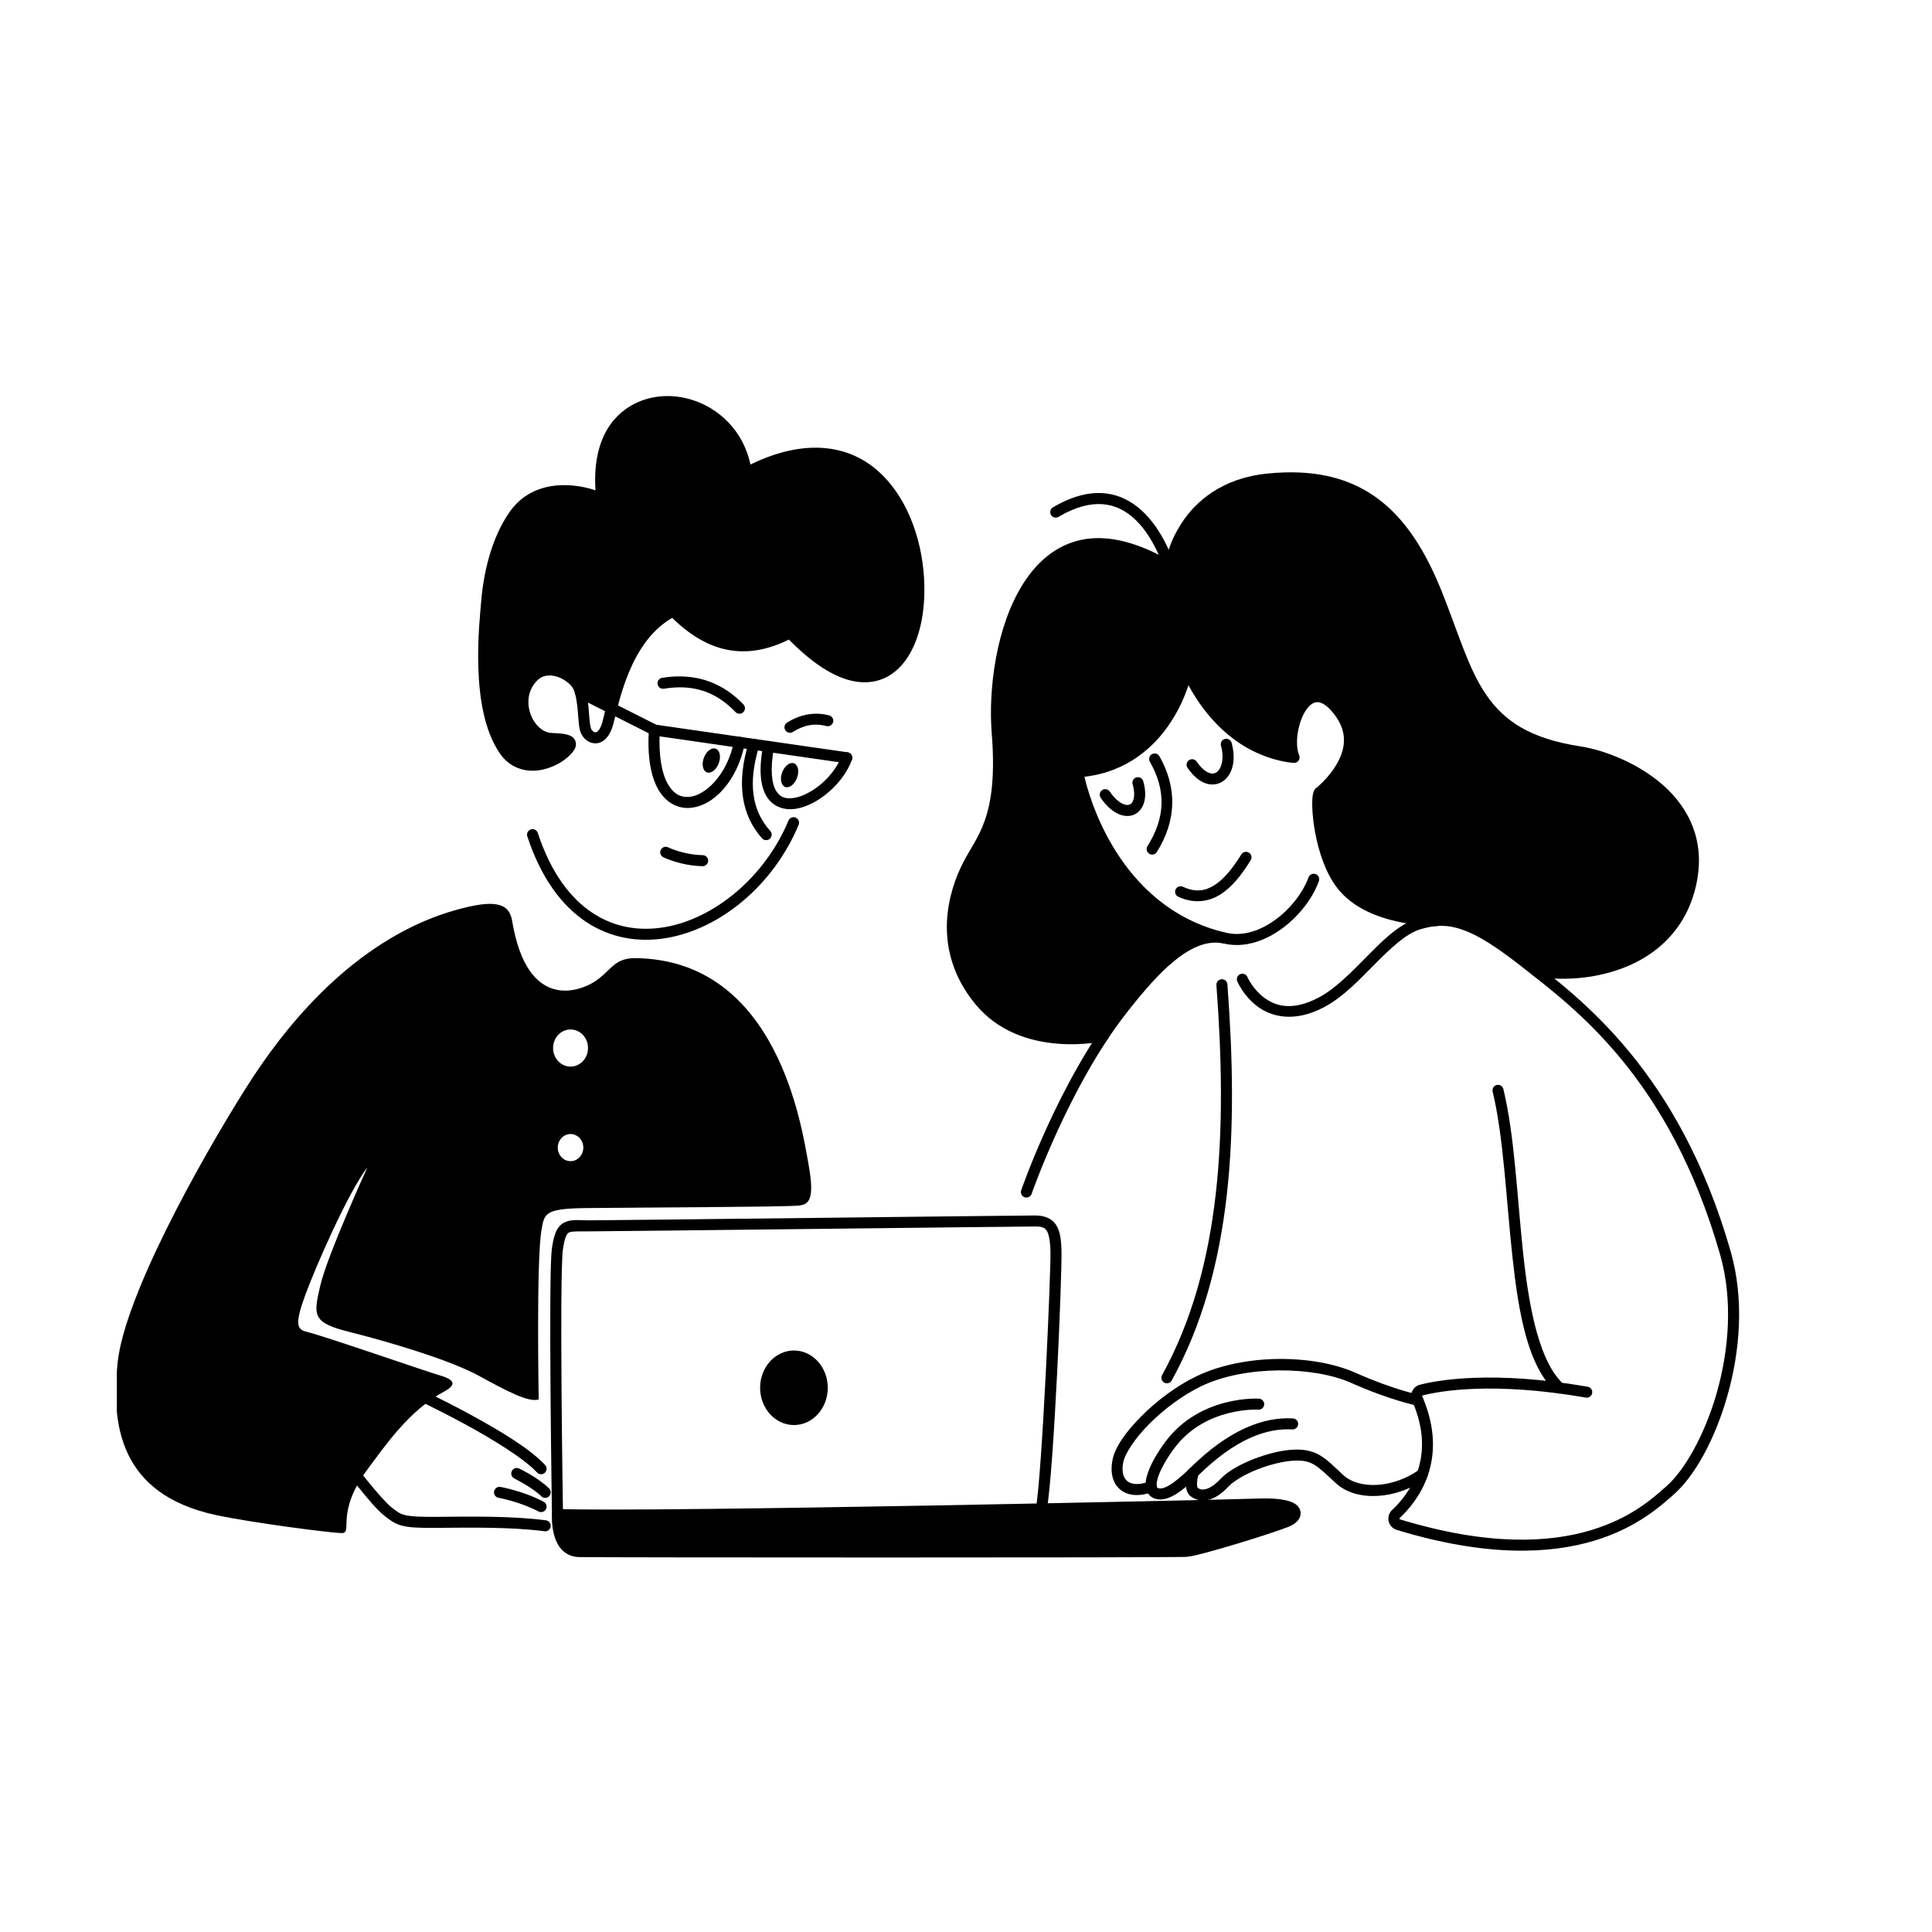 <svg width="200" height="200" viewBox="0 0 200 200" fill="none" xmlns="http://www.w3.org/2000/svg">
<rect x="0" y="0" width="200" height="200" fill="#808080" stroke="none"/>
<g clip-path="url(#clip0_255_2)">
<rect width="200" height="200" fill="white"/>
<g clip-path="url(#clip1_255_2)">
<path fill-rule="evenodd" clip-rule="evenodd" d="M85.691 143.662C85.691 144.685 85.322 145.667 84.665 146.391C84.008 147.115 83.117 147.521 82.188 147.521C81.26 147.521 80.369 147.115 79.712 146.391C79.055 145.667 78.686 144.685 78.686 143.662C78.686 143.155 78.777 142.653 78.953 142.185C79.129 141.717 79.387 141.291 79.712 140.933C80.037 140.574 80.423 140.29 80.848 140.096C81.273 139.902 81.728 139.802 82.188 139.802C82.648 139.802 83.104 139.902 83.529 140.096C83.954 140.29 84.34 140.574 84.665 140.933C84.99 141.291 85.248 141.717 85.424 142.185C85.6 142.653 85.691 143.155 85.691 143.662Z" fill="black"/>
<path d="M130.306 155.127C125.87 155.276 68.23 156.552 57.729 156.212C57.581 156.207 57.437 156.26 57.328 156.359C57.218 156.458 57.151 156.596 57.141 156.744C57.141 156.744 57.066 157.759 57.341 158.823C57.478 159.355 57.703 159.917 58.116 160.378C58.528 160.838 59.155 161.172 59.919 161.188C60.582 161.202 64.704 161.212 70.613 161.22C76.521 161.228 84.18 161.232 91.803 161.232C99.426 161.232 107.013 161.228 112.777 161.217C115.658 161.211 118.084 161.204 119.832 161.195C120.705 161.191 121.409 161.186 121.917 161.18C122.424 161.175 122.685 161.174 122.849 161.161C123.303 161.126 123.984 160.957 124.905 160.712C125.826 160.467 126.939 160.145 128.061 159.806C130.305 159.128 132.549 158.396 133.417 158.042C133.83 157.874 134.185 157.647 134.427 157.301C134.547 157.127 134.64 156.912 134.645 156.668C134.65 156.424 134.555 156.17 134.401 155.981C134.093 155.602 133.628 155.414 132.975 155.28C132.322 155.147 131.459 155.088 130.306 155.127ZM130.344 156.267C131.437 156.23 132.227 156.291 132.747 156.398C133.223 156.495 133.4 156.631 133.451 156.675C133.387 156.751 133.234 156.885 132.987 156.985C132.256 157.283 129.958 158.04 127.731 158.713C126.618 159.05 125.514 159.369 124.612 159.609C123.711 159.849 122.965 160.008 122.762 160.024C122.762 160.024 122.408 160.034 121.905 160.039C121.401 160.045 120.698 160.05 119.826 160.054C118.081 160.063 115.656 160.07 112.775 160.076C107.012 160.087 99.426 160.091 91.803 160.091C84.181 160.091 76.522 160.087 70.614 160.079C64.707 160.071 60.515 160.059 59.942 160.047C59.47 160.037 59.201 159.88 58.965 159.617C58.73 159.354 58.554 158.959 58.445 158.538C58.334 158.109 58.295 157.679 58.281 157.352C69.786 157.665 125.841 156.419 130.344 156.267Z" fill="black"/>
<path fill-rule="evenodd" clip-rule="evenodd" d="M57.71 156.782C57.71 156.782 57.458 160.567 59.931 160.618C62.404 160.668 121.494 160.693 122.806 160.592C124.118 160.491 131.603 158.165 133.202 157.514C134.564 156.959 134.817 155.546 130.325 155.697C125.834 155.849 68.323 157.126 57.71 156.782Z" fill="black"/>
<path d="M107.168 125.825C106.29 125.825 95.365 125.95 84.31 126.077C73.254 126.203 62.085 126.329 60.992 126.329C59.882 126.329 59.111 126.185 58.373 126.577C58.004 126.773 57.718 127.124 57.535 127.556C57.352 127.988 57.238 128.515 57.138 129.216C57.023 130.028 56.988 132.024 56.97 134.732C56.953 137.441 56.966 140.793 56.991 144.061C57.041 150.596 57.14 156.791 57.14 156.791C57.142 156.866 57.157 156.94 57.187 157.009C57.217 157.078 57.26 157.14 57.314 157.192C57.367 157.244 57.431 157.285 57.501 157.313C57.57 157.34 57.645 157.354 57.72 157.353C57.871 157.35 58.015 157.288 58.12 157.179C58.225 157.07 58.283 156.925 58.281 156.773C58.281 156.773 58.182 150.582 58.132 144.053C58.107 140.788 58.094 137.438 58.111 134.739C58.129 132.04 58.19 129.922 58.268 129.377C58.361 128.722 58.471 128.272 58.586 128C58.701 127.729 58.788 127.649 58.908 127.585C59.15 127.457 59.83 127.47 60.992 127.47C62.169 127.47 73.268 127.344 84.323 127.218C95.378 127.091 106.407 126.966 107.168 126.966C107.893 126.966 108.148 127.088 108.356 127.404C108.565 127.719 108.713 128.402 108.743 129.502C108.8 131.53 107.886 152.49 107.238 156.104C107.225 156.178 107.227 156.254 107.243 156.327C107.259 156.4 107.289 156.469 107.332 156.531C107.374 156.592 107.429 156.645 107.492 156.685C107.555 156.726 107.625 156.753 107.699 156.766C107.848 156.793 108.001 156.76 108.126 156.673C108.25 156.587 108.335 156.455 108.361 156.306C109.103 152.167 109.953 131.984 109.884 129.47C109.851 128.3 109.746 127.437 109.308 126.774C108.87 126.111 108.083 125.825 107.168 125.825Z" fill="black"/>
<path d="M70.938 70.039C70.168 69.99 69.368 70.033 68.541 70.17C68.391 70.194 68.258 70.277 68.17 70.4C68.082 70.523 68.046 70.676 68.071 70.826C68.095 70.975 68.178 71.108 68.301 71.196C68.424 71.284 68.577 71.32 68.727 71.295C71.732 70.799 74.121 71.593 76.133 73.71C76.185 73.764 76.246 73.808 76.315 73.838C76.383 73.868 76.457 73.885 76.532 73.887C76.607 73.889 76.681 73.876 76.751 73.849C76.821 73.822 76.885 73.782 76.94 73.73C77.049 73.626 77.113 73.482 77.117 73.331C77.12 73.18 77.064 73.034 76.96 72.924C75.284 71.161 73.247 70.185 70.938 70.039Z" fill="black"/>
<path d="M84.66 73.885C83.511 73.848 82.436 74.197 81.475 74.805C81.347 74.885 81.256 75.014 81.223 75.161C81.189 75.309 81.216 75.464 81.297 75.592C81.378 75.719 81.506 75.81 81.654 75.843C81.801 75.877 81.956 75.85 82.084 75.769C83.168 75.084 84.258 74.828 85.549 75.161C85.621 75.179 85.697 75.184 85.771 75.173C85.845 75.163 85.916 75.138 85.981 75.1C86.046 75.062 86.102 75.011 86.147 74.952C86.192 74.892 86.225 74.824 86.244 74.751C86.263 74.679 86.267 74.603 86.256 74.529C86.246 74.455 86.221 74.383 86.183 74.319C86.145 74.254 86.094 74.198 86.034 74.153C85.975 74.108 85.906 74.075 85.834 74.056C85.435 73.953 85.044 73.898 84.66 73.885Z" fill="black"/>
<path d="M68.66 41.012C66.616 41.124 64.632 42.027 63.292 43.802C62.073 45.416 61.447 47.757 61.645 50.755C61 50.544 60.104 50.305 58.918 50.237C56.928 50.122 54.415 50.623 52.754 52.997C50.848 55.718 50.04 59.385 49.809 62.29C49.809 62.29 49.809 62.29 49.809 62.29C49.732 63.273 49.419 66.035 49.517 69.105C49.615 72.174 50.098 75.587 51.749 77.999C52.784 79.511 54.369 79.933 55.754 79.743C57.14 79.552 58.372 78.848 59.098 78.064C59.456 77.678 59.715 77.288 59.593 76.801C59.531 76.557 59.362 76.369 59.2 76.259C59.039 76.149 58.877 76.092 58.715 76.049C58.066 75.876 57.287 75.908 56.94 75.861C56.131 75.752 55.352 75.028 54.961 74.037C54.57 73.045 54.583 71.86 55.228 70.906C55.876 69.948 56.64 69.814 57.444 69.988C58.248 70.162 59.033 70.771 59.307 71.237C59.586 71.712 59.733 72.668 59.81 73.597C59.848 74.061 59.876 74.519 59.925 74.931C59.974 75.342 60.02 75.698 60.21 76.04C60.519 76.601 61.135 77.05 61.861 76.931C62.586 76.813 63.161 76.14 63.471 75.021C64.054 72.911 65.135 66.525 69.587 63.96C71.38 65.726 73.289 66.874 75.319 67.27C77.36 67.667 79.493 67.29 81.662 66.208C83.873 68.443 85.853 69.773 87.626 70.328C89.48 70.908 91.135 70.623 92.396 69.713C94.919 67.893 95.92 63.895 95.652 59.742C95.384 55.59 93.803 51.207 90.697 48.588C87.709 46.07 83.285 45.361 77.686 48.086C76.692 43.425 72.543 40.799 68.66 41.012ZM68.723 42.152C72.233 41.959 76.124 44.415 76.726 48.97C76.738 49.061 76.772 49.148 76.825 49.223C76.878 49.298 76.948 49.359 77.03 49.402C77.112 49.444 77.202 49.466 77.294 49.465C77.386 49.465 77.476 49.442 77.558 49.4C83.205 46.42 87.195 47.128 89.961 49.461C92.728 51.793 94.26 55.904 94.513 59.816C94.766 63.729 93.697 67.368 91.729 68.788C90.745 69.498 89.549 69.734 87.967 69.24C86.386 68.745 84.439 67.472 82.19 65.135C82.104 65.045 81.99 64.986 81.868 64.967C81.745 64.948 81.619 64.969 81.509 65.028C79.383 66.171 77.417 66.516 75.537 66.15C73.657 65.784 71.834 64.692 70.056 62.842C69.972 62.754 69.861 62.696 69.74 62.675C69.619 62.655 69.495 62.674 69.386 62.73C63.961 65.503 62.889 72.843 62.371 74.716C62.123 75.615 61.809 75.783 61.676 75.805C61.544 75.827 61.333 75.714 61.209 75.489C61.181 75.438 61.101 75.158 61.058 74.796C61.015 74.434 60.986 73.982 60.947 73.503C60.868 72.546 60.778 71.488 60.292 70.659C59.801 69.824 58.829 69.12 57.685 68.873C56.541 68.625 55.165 68.961 54.283 70.266H54.283C53.399 71.575 53.391 73.165 53.9 74.455C54.408 75.746 55.447 76.811 56.788 76.992C57.317 77.063 58.011 77.064 58.367 77.146C58.336 77.192 58.33 77.215 58.261 77.289C57.76 77.83 56.678 78.464 55.599 78.613C54.52 78.761 53.489 78.521 52.691 77.355C51.271 75.281 50.752 72.039 50.657 69.068C50.562 66.098 50.864 63.432 50.947 62.38C51.167 59.614 51.976 56.097 53.688 53.651C55.088 51.651 57.092 51.274 58.852 51.376C60.613 51.477 62.023 52.092 62.023 52.092C62.116 52.132 62.217 52.148 62.317 52.136C62.416 52.125 62.511 52.087 62.592 52.028C62.673 51.968 62.736 51.887 62.776 51.795C62.816 51.703 62.831 51.602 62.819 51.502C62.431 48.264 63.073 45.984 64.202 44.489C65.331 42.995 66.967 42.248 68.723 42.152Z" fill="black"/>
<path fill-rule="evenodd" clip-rule="evenodd" d="M63.3 73.322L60.103 71.705C60.026 71.424 59.927 71.166 59.8 70.948C59.035 69.646 56.286 68.323 54.756 70.586C53.226 72.849 54.714 76.137 56.864 76.426C57.759 76.547 59.907 76.353 58.679 77.677C57.452 79.001 54.053 80.356 52.22 77.677C49.149 73.191 50.217 64.37 50.379 62.335C50.604 59.5 51.412 55.907 53.221 53.324C56.283 48.95 62.253 51.569 62.253 51.569C60.653 38.193 76.01 39.203 77.291 48.895C100.425 36.692 100.105 84.578 81.779 65.531C77.35 67.913 73.317 67.057 69.645 63.237C65.489 65.362 64.007 70.438 63.3 73.322Z" fill="black"/>
<path d="M59.925 71.164C59.781 71.211 59.662 71.313 59.594 71.448C59.56 71.515 59.54 71.588 59.534 71.663C59.528 71.737 59.538 71.812 59.561 71.884C59.584 71.955 59.621 72.021 59.67 72.078C59.719 72.134 59.779 72.181 59.845 72.215L67.503 76.086C67.558 76.114 67.617 76.132 67.678 76.141L87.575 79.009C87.649 79.02 87.724 79.016 87.797 78.998C87.869 78.979 87.938 78.947 87.998 78.902C88.058 78.857 88.108 78.8 88.147 78.736C88.185 78.672 88.21 78.6 88.221 78.526C88.231 78.452 88.227 78.376 88.209 78.304C88.19 78.231 88.158 78.163 88.113 78.103C88.068 78.043 88.012 77.992 87.947 77.954C87.883 77.916 87.812 77.891 87.737 77.88L67.934 75.026L60.361 71.196C60.294 71.162 60.221 71.142 60.146 71.136C60.071 71.131 59.996 71.14 59.925 71.164Z" fill="black"/>
<path d="M67.773 74.993C67.698 74.989 67.624 74.999 67.553 75.023C67.482 75.048 67.417 75.086 67.361 75.135C67.304 75.185 67.259 75.245 67.226 75.313C67.193 75.38 67.174 75.453 67.169 75.528C66.999 78.34 67.37 80.351 68.132 81.704C68.895 83.057 70.127 83.717 71.382 83.636C73.892 83.474 76.338 80.803 77.106 76.955C77.121 76.882 77.121 76.806 77.107 76.733C77.092 76.659 77.063 76.589 77.022 76.527C76.98 76.464 76.926 76.411 76.864 76.369C76.802 76.327 76.732 76.298 76.658 76.284C76.585 76.269 76.509 76.269 76.436 76.284C76.362 76.298 76.292 76.327 76.23 76.369C76.167 76.41 76.114 76.464 76.072 76.526C76.031 76.588 76.002 76.658 75.987 76.732C75.292 80.211 73.002 82.388 71.308 82.498C70.461 82.552 69.724 82.205 69.126 81.144C68.528 80.082 68.146 78.273 68.308 75.597C68.317 75.446 68.266 75.297 68.166 75.184C68.065 75.071 67.924 75.002 67.773 74.993Z" fill="black"/>
<path d="M79.665 76.717C79.516 76.69 79.363 76.722 79.238 76.808C79.114 76.894 79.028 77.025 79.001 77.174C78.54 79.656 78.691 81.343 79.363 82.453C80.036 83.561 81.271 83.919 82.446 83.715C83.621 83.511 84.819 82.84 85.853 81.932C86.887 81.024 87.758 79.874 88.194 78.634C88.244 78.491 88.236 78.334 88.17 78.198C88.105 78.062 87.988 77.957 87.845 77.907C87.702 77.856 87.546 77.865 87.409 77.93C87.273 77.996 87.168 78.113 87.118 78.255C86.769 79.249 86.011 80.276 85.1 81.075C84.19 81.874 83.127 82.439 82.252 82.591C81.377 82.742 80.771 82.573 80.339 81.861C79.907 81.149 79.689 79.722 80.122 77.382C80.15 77.233 80.117 77.08 80.031 76.955C79.946 76.83 79.814 76.745 79.665 76.717Z" fill="black"/>
<path d="M78.21 76.514C78.139 76.492 78.064 76.484 77.989 76.491C77.914 76.498 77.842 76.52 77.776 76.555C77.709 76.59 77.651 76.637 77.603 76.695C77.555 76.753 77.519 76.82 77.497 76.891C76.227 81.023 76.725 84.376 78.886 86.784C78.987 86.896 79.129 86.964 79.28 86.972C79.431 86.981 79.579 86.929 79.692 86.828C79.748 86.778 79.793 86.717 79.826 86.65C79.858 86.582 79.877 86.508 79.881 86.434C79.885 86.359 79.874 86.284 79.849 86.213C79.824 86.142 79.785 86.077 79.735 86.022C77.859 83.932 77.391 81.121 78.588 77.227C78.61 77.155 78.618 77.08 78.611 77.005C78.604 76.931 78.582 76.858 78.547 76.792C78.512 76.726 78.464 76.667 78.406 76.619C78.349 76.572 78.282 76.536 78.21 76.514Z" fill="black"/>
<path fill-rule="evenodd" clip-rule="evenodd" d="M74.403 79.018C74.343 79.179 74.263 79.33 74.168 79.464C74.074 79.598 73.967 79.711 73.853 79.798C73.738 79.885 73.62 79.943 73.504 79.969C73.387 79.996 73.275 79.99 73.174 79.952C73.074 79.914 72.986 79.845 72.915 79.748C72.846 79.652 72.795 79.53 72.766 79.389C72.737 79.249 72.732 79.093 72.749 78.93C72.766 78.767 72.806 78.6 72.867 78.44C72.989 78.115 73.187 77.835 73.417 77.66C73.647 77.485 73.891 77.429 74.095 77.506C74.299 77.583 74.446 77.785 74.503 78.069C74.561 78.352 74.525 78.694 74.403 79.018Z" fill="black"/>
<path fill-rule="evenodd" clip-rule="evenodd" d="M82.506 80.531C82.446 80.692 82.366 80.843 82.272 80.977C82.177 81.111 82.07 81.225 81.956 81.311C81.842 81.398 81.723 81.456 81.607 81.483C81.49 81.509 81.379 81.503 81.278 81.465C81.177 81.427 81.089 81.358 81.019 81.261C80.949 81.165 80.898 81.043 80.869 80.902C80.841 80.762 80.835 80.606 80.852 80.443C80.869 80.28 80.909 80.114 80.97 79.953C81.092 79.629 81.29 79.348 81.52 79.173C81.751 78.998 81.994 78.942 82.198 79.019C82.402 79.096 82.549 79.298 82.606 79.582C82.664 79.865 82.628 80.207 82.506 80.531Z" fill="black"/>
<path d="M82.368 84.639C82.228 84.581 82.071 84.581 81.931 84.638C81.792 84.696 81.68 84.807 81.622 84.946C79.195 90.785 73.934 95.139 68.733 95.991C66.132 96.418 63.559 95.99 61.284 94.468C59.009 92.946 57.015 90.307 55.67 86.225C55.647 86.153 55.609 86.088 55.561 86.031C55.512 85.974 55.452 85.927 55.385 85.894C55.318 85.86 55.245 85.84 55.171 85.834C55.096 85.828 55.021 85.838 54.95 85.861C54.806 85.909 54.687 86.011 54.619 86.146C54.55 86.281 54.539 86.438 54.586 86.581C55.99 90.844 58.123 93.727 60.649 95.417C63.175 97.107 66.075 97.583 68.918 97.117C74.602 96.185 80.103 91.573 82.676 85.384C82.734 85.245 82.734 85.088 82.676 84.948C82.618 84.808 82.508 84.697 82.368 84.639Z" fill="black"/>
<path d="M69.169 87.717C69.034 87.65 68.877 87.638 68.733 87.686C68.59 87.734 68.471 87.837 68.404 87.972C68.37 88.04 68.35 88.112 68.345 88.187C68.34 88.262 68.349 88.337 68.373 88.408C68.397 88.479 68.434 88.545 68.484 88.601C68.533 88.658 68.593 88.704 68.66 88.738C68.66 88.738 70.419 89.622 72.729 89.666C72.88 89.669 73.026 89.612 73.135 89.507C73.244 89.402 73.307 89.258 73.31 89.107C73.311 89.032 73.298 88.958 73.271 88.888C73.243 88.818 73.202 88.754 73.15 88.7C73.099 88.646 73.036 88.603 72.968 88.573C72.899 88.543 72.825 88.527 72.75 88.526C70.72 88.487 69.169 87.717 69.169 87.717Z" fill="black"/>
<path fill-rule="evenodd" clip-rule="evenodd" d="M38.033 120.841C36.027 123.459 32.702 131.065 31.591 134.089C30.48 137.112 30.764 137.629 31.72 137.861C33.68 138.338 43.864 141.892 45.544 142.383C47.223 142.874 47.175 143.405 45.957 144.062C42.33 146.02 39.826 149.721 38.053 152.094C34.621 156.687 36.64 158.756 35.328 158.705C34.016 158.655 26.155 157.652 22.358 156.838C12.268 154.674 11.52 147.335 12.173 141.08C12.888 134.235 20.584 120.377 25.411 112.705C34.748 97.868 44.488 94.879 47.946 94.002C51.511 93.098 52.736 93.638 53.017 95.327C54.592 104.82 60.09 102.561 61.543 101.625C63.268 100.513 63.523 99.151 65.831 99.186C80.533 99.409 83.011 116.764 83.689 120.478C84.368 124.193 83.754 124.709 82.633 124.806C80.95 124.952 65.039 125.008 60.699 125.058C56.359 125.109 56.359 125.613 56.056 127.329C55.507 130.44 55.766 144.872 55.766 144.872C54.732 145.195 52.568 144.064 49.564 142.417C46.56 140.77 40.101 138.864 36.225 137.895C32.349 136.926 32.413 136.248 33.156 133.083C33.899 129.917 38.033 120.841 38.033 120.841ZM59.063 106.57C58.064 106.57 57.254 107.431 57.254 108.492C57.254 109.553 58.064 110.413 59.063 110.413C60.061 110.413 60.871 109.553 60.871 108.492C60.871 107.431 60.061 106.57 59.063 106.57ZM59.063 117.394C58.333 117.394 57.74 118.024 57.74 118.799C57.74 119.575 58.333 120.204 59.063 120.204C59.793 120.204 60.385 119.575 60.385 118.799C60.385 118.024 59.793 117.394 59.063 117.394Z" fill="black"/>
<path d="M43.127 143.62C42.99 143.556 42.833 143.549 42.691 143.601C42.549 143.653 42.433 143.759 42.369 143.897C42.306 144.034 42.299 144.191 42.351 144.333C42.403 144.475 42.509 144.59 42.646 144.654C42.646 144.654 45.178 145.83 48.073 147.4C50.969 148.97 54.248 150.979 55.594 152.431C55.697 152.542 55.84 152.608 55.991 152.613C56.142 152.619 56.289 152.565 56.4 152.462C56.511 152.359 56.577 152.216 56.583 152.065C56.588 151.914 56.534 151.767 56.431 151.656C54.831 149.93 51.548 147.986 48.617 146.397C45.686 144.809 43.127 143.62 43.127 143.62Z" fill="black"/>
<path d="M53.309 152C53.238 152.024 53.173 152.062 53.117 152.112C53.061 152.161 53.015 152.222 52.982 152.289C52.916 152.425 52.907 152.582 52.956 152.725C53.005 152.868 53.109 152.985 53.245 153.051C53.245 153.051 55.196 154.04 56.032 154.89C56.084 154.944 56.147 154.986 56.216 155.016C56.285 155.045 56.359 155.06 56.434 155.061C56.509 155.062 56.583 155.047 56.653 155.019C56.722 154.991 56.786 154.95 56.839 154.897C56.947 154.791 57.008 154.646 57.009 154.495C57.011 154.344 56.952 154.198 56.845 154.09C55.73 152.956 53.745 152.026 53.745 152.026C53.609 151.96 53.452 151.95 53.309 152Z" fill="black"/>
<path d="M51.806 153.928C51.657 153.902 51.504 153.937 51.38 154.024C51.257 154.112 51.173 154.244 51.147 154.393C51.121 154.542 51.156 154.696 51.243 154.819C51.33 154.943 51.463 155.027 51.612 155.052C51.612 155.052 53.75 155.427 55.749 156.468C55.816 156.502 55.888 156.524 55.963 156.53C56.038 156.537 56.113 156.528 56.184 156.506C56.256 156.483 56.322 156.447 56.38 156.399C56.437 156.351 56.484 156.292 56.519 156.225C56.589 156.091 56.602 155.935 56.557 155.79C56.511 155.646 56.41 155.526 56.276 155.456C54.083 154.314 51.806 153.928 51.806 153.928Z" fill="black"/>
<path d="M35.677 151.195C35.617 151.241 35.567 151.297 35.529 151.362C35.491 151.426 35.466 151.498 35.456 151.572C35.445 151.646 35.45 151.722 35.468 151.794C35.487 151.867 35.52 151.935 35.565 151.994C35.565 151.994 36.303 152.97 37.191 154.065C38.08 155.16 39.073 156.347 39.793 156.911C40.391 157.38 40.872 157.749 41.644 157.944C42.416 158.139 43.416 158.18 45.221 158.164C48.808 158.132 52.99 158.071 56.364 158.514C56.438 158.524 56.514 158.519 56.587 158.5C56.659 158.48 56.727 158.447 56.786 158.401C56.846 158.355 56.896 158.298 56.933 158.234C56.971 158.169 56.995 158.097 57.005 158.022C57.014 157.948 57.009 157.873 56.99 157.8C56.971 157.728 56.937 157.66 56.892 157.601C56.846 157.541 56.789 157.491 56.724 157.454C56.659 157.417 56.587 157.392 56.513 157.383C53.006 156.922 48.792 156.991 45.21 157.023C43.43 157.039 42.492 156.982 41.924 156.838C41.355 156.694 41.094 156.482 40.496 156.014C40.022 155.642 38.952 154.423 38.078 153.345C37.203 152.268 36.476 151.306 36.476 151.306C36.385 151.186 36.249 151.106 36.099 151.085C35.949 151.065 35.797 151.104 35.677 151.195Z" fill="black"/>
<path d="M119.681 78.019C119.535 77.979 119.379 77.998 119.248 78.073C119.183 78.11 119.125 78.159 119.079 78.218C119.033 78.277 118.999 78.345 118.979 78.417C118.959 78.489 118.953 78.565 118.963 78.639C118.972 78.714 118.996 78.786 119.033 78.851C120.713 81.813 120.656 84.624 118.787 87.593C118.748 87.656 118.72 87.727 118.708 87.801C118.695 87.875 118.697 87.951 118.714 88.024C118.731 88.097 118.762 88.166 118.805 88.227C118.848 88.288 118.903 88.34 118.967 88.38C119.095 88.46 119.25 88.487 119.397 88.453C119.545 88.42 119.673 88.329 119.753 88.201C121.798 84.952 121.873 81.544 120.025 78.287C119.95 78.156 119.827 78.059 119.681 78.019Z" fill="black"/>
<path d="M117.643 80.475C117.497 80.516 117.374 80.613 117.3 80.745C117.226 80.877 117.208 81.033 117.249 81.178C117.441 81.859 117.438 82.39 117.345 82.733C117.253 83.076 117.102 83.222 116.93 83.29C116.757 83.358 116.497 83.359 116.132 83.166C115.766 82.973 115.321 82.582 114.884 81.942C114.799 81.817 114.667 81.732 114.519 81.704C114.37 81.675 114.216 81.708 114.091 81.793C113.966 81.878 113.88 82.01 113.852 82.158C113.824 82.307 113.857 82.46 113.942 82.585C114.458 83.341 115.018 83.868 115.598 84.175C116.179 84.482 116.806 84.565 117.348 84.352C117.89 84.138 118.282 83.639 118.447 83.031C118.611 82.423 118.581 81.696 118.347 80.868C118.306 80.723 118.208 80.6 118.076 80.526C117.944 80.452 117.788 80.434 117.643 80.475Z" fill="black"/>
<path d="M126.793 76.495C126.721 76.514 126.653 76.548 126.594 76.594C126.535 76.64 126.485 76.698 126.448 76.763C126.411 76.828 126.388 76.9 126.378 76.974C126.369 77.048 126.375 77.124 126.394 77.196C126.786 78.618 126.391 79.632 125.949 79.938C125.728 80.09 125.499 80.134 125.151 80.002C124.803 79.87 124.344 79.52 123.874 78.839C123.789 78.715 123.657 78.629 123.508 78.602C123.359 78.575 123.206 78.608 123.081 78.694C123.019 78.736 122.967 78.79 122.926 78.853C122.885 78.916 122.857 78.987 122.844 79.06C122.83 79.134 122.831 79.21 122.847 79.283C122.863 79.356 122.893 79.426 122.935 79.487C123.496 80.299 124.103 80.825 124.747 81.069C125.392 81.313 126.082 81.232 126.597 80.876C127.627 80.165 127.972 78.627 127.495 76.893C127.475 76.821 127.441 76.753 127.395 76.694C127.349 76.635 127.292 76.585 127.226 76.548C127.161 76.511 127.089 76.488 127.015 76.478C126.941 76.469 126.865 76.475 126.793 76.495Z" fill="black"/>
<path d="M129.285 88.264C129.156 88.185 129.001 88.16 128.854 88.195C128.707 88.23 128.58 88.322 128.501 88.451C127.609 89.897 126.666 91.046 125.689 91.65C124.712 92.255 123.741 92.387 122.454 91.797C122.386 91.766 122.312 91.748 122.237 91.745C122.163 91.743 122.088 91.755 122.018 91.781C121.947 91.807 121.883 91.846 121.828 91.897C121.773 91.948 121.729 92.01 121.698 92.078C121.666 92.146 121.649 92.219 121.646 92.294C121.643 92.369 121.655 92.444 121.681 92.514C121.707 92.584 121.747 92.649 121.798 92.704C121.849 92.758 121.91 92.803 121.978 92.834C123.552 93.555 125.053 93.386 126.289 92.621C127.526 91.856 128.536 90.567 129.471 89.049C129.511 88.985 129.537 88.914 129.549 88.84C129.561 88.766 129.558 88.691 129.541 88.618C129.523 88.545 129.492 88.476 129.448 88.415C129.404 88.355 129.349 88.303 129.285 88.264Z" fill="black"/>
<path d="M136.191 90.485C136.049 90.433 135.892 90.44 135.755 90.504C135.618 90.568 135.511 90.683 135.459 90.825C134.894 92.373 133.613 94.051 132.045 95.199C130.477 96.347 128.659 96.956 126.983 96.569C124.86 96.079 122.806 97.014 120.942 98.507C119.078 100 117.342 102.082 115.747 104.117C109.576 111.99 105.715 123.212 105.715 123.212C105.691 123.283 105.68 123.357 105.685 123.432C105.689 123.507 105.708 123.58 105.741 123.648C105.774 123.715 105.82 123.775 105.876 123.825C105.932 123.875 105.997 123.913 106.068 123.938C106.139 123.962 106.214 123.972 106.289 123.968C106.363 123.963 106.437 123.944 106.504 123.912C106.571 123.879 106.632 123.833 106.681 123.777C106.731 123.721 106.769 123.656 106.794 123.585C106.794 123.585 110.658 112.46 116.644 104.821C118.223 102.807 119.927 100.781 121.655 99.397C123.383 98.013 125.071 97.299 126.726 97.681C128.828 98.166 130.968 97.402 132.719 96.12C134.47 94.838 135.869 93.028 136.531 91.217C136.583 91.075 136.576 90.918 136.512 90.781C136.449 90.644 136.333 90.537 136.191 90.485Z" fill="black"/>
<path d="M126.45 101.37C126.375 101.376 126.302 101.396 126.235 101.43C126.168 101.463 126.109 101.51 126.06 101.567C126.011 101.624 125.974 101.689 125.95 101.761C125.927 101.832 125.918 101.907 125.923 101.982C127.051 117.019 126.486 131.143 120.298 142.352C120.262 142.418 120.239 142.49 120.231 142.564C120.222 142.639 120.229 142.714 120.249 142.786C120.27 142.858 120.305 142.925 120.352 142.984C120.398 143.042 120.456 143.091 120.522 143.127C120.587 143.164 120.66 143.187 120.734 143.195C120.809 143.203 120.884 143.197 120.956 143.176C121.028 143.155 121.095 143.121 121.154 143.074C121.212 143.027 121.261 142.969 121.297 142.903C127.666 131.367 128.195 117.015 127.061 101.896C127.05 101.746 126.979 101.605 126.865 101.507C126.75 101.408 126.601 101.359 126.45 101.37Z" fill="black"/>
<path d="M149.226 94.713C148.379 94.71 147.539 94.853 146.672 95.117C144.804 95.686 143.189 97.309 141.538 98.979C139.886 100.649 138.207 102.386 136.472 103.286C133.715 104.716 132 104.136 130.834 103.256C129.668 102.377 129.135 101.146 129.135 101.146C129.106 101.077 129.064 101.014 129.01 100.962C128.957 100.909 128.894 100.867 128.824 100.839C128.755 100.811 128.68 100.797 128.605 100.798C128.53 100.798 128.456 100.814 128.387 100.843C128.318 100.872 128.256 100.915 128.203 100.968C128.151 101.021 128.109 101.085 128.081 101.154C128.053 101.224 128.039 101.298 128.039 101.373C128.04 101.448 128.055 101.522 128.085 101.591C128.085 101.591 128.706 103.081 130.147 104.168C131.588 105.254 133.936 105.886 136.998 104.298C138.989 103.265 140.707 101.442 142.349 99.782C143.99 98.123 145.565 96.647 147.004 96.209C148.576 95.73 149.857 95.696 151.44 96.256C153.022 96.816 154.905 98.011 157.479 100.03C162.981 104.346 172.802 111.494 178.063 129.866C179.403 134.544 178.984 139.728 177.726 144.16C176.467 148.591 174.336 152.273 172.482 153.88C172.482 153.88 172.482 153.88 172.481 153.88C171.291 154.911 169.023 157.097 164.724 158.396C160.425 159.694 154.108 160.082 144.92 157.283C144.891 157.274 144.871 157.252 144.865 157.223C144.858 157.194 144.867 157.166 144.89 157.145C144.892 157.143 144.894 157.141 144.896 157.139C145.794 156.308 147.097 154.826 147.819 152.703C148.542 150.58 148.657 147.817 147.228 144.555C147.219 144.535 147.219 144.513 147.228 144.492C147.236 144.474 147.251 144.464 147.267 144.456C149.06 143.998 154.525 143.005 164.162 144.678C164.236 144.691 164.311 144.689 164.384 144.672C164.458 144.656 164.527 144.625 164.588 144.582C164.649 144.539 164.701 144.484 164.741 144.421C164.782 144.357 164.809 144.287 164.821 144.213C164.834 144.139 164.832 144.064 164.816 143.99C164.8 143.917 164.769 143.848 164.726 143.787C164.683 143.726 164.628 143.674 164.564 143.634C164.501 143.593 164.431 143.566 164.357 143.553C154.531 141.848 148.875 142.86 146.947 143.357C146.934 143.361 146.92 143.365 146.906 143.37C146.583 143.48 146.322 143.721 146.184 144.032C146.184 144.032 146.184 144.032 146.183 144.033C146.047 144.344 146.046 144.7 146.183 145.012C147.51 148.041 147.378 150.457 146.739 152.336C146.099 154.214 144.925 155.557 144.121 156.302L144.127 156.297C143.8 156.59 143.655 157.04 143.751 157.47C143.846 157.899 144.167 158.246 144.588 158.374C153.943 161.224 160.518 160.858 165.054 159.488C169.59 158.118 172.101 155.719 173.229 154.742C175.393 152.866 177.519 149.063 178.823 144.472C180.127 139.88 180.578 134.504 179.16 129.552C173.816 110.892 163.65 103.42 158.183 99.132C155.57 97.083 153.611 95.815 151.821 95.181C150.925 94.864 150.072 94.716 149.226 94.713Z" fill="black"/>
<path d="M130.335 144.789C130.335 144.789 124.288 144.393 120.669 149.211C119.877 150.265 119.194 151.414 118.837 152.437C118.658 152.949 118.553 153.43 118.6 153.899C118.647 154.369 118.926 154.863 119.397 155.076C119.398 155.076 119.398 155.076 119.398 155.076C120.055 155.373 120.803 155.2 121.539 154.786C122.274 154.371 123.075 153.696 124.012 152.771C127.897 148.938 131.138 147.82 133.78 147.974C133.855 147.978 133.93 147.968 134.001 147.943C134.071 147.919 134.137 147.88 134.193 147.83C134.249 147.781 134.294 147.72 134.327 147.653C134.36 147.585 134.379 147.512 134.383 147.437C134.392 147.286 134.34 147.138 134.239 147.025C134.139 146.912 133.997 146.844 133.846 146.835C130.825 146.658 127.244 147.979 123.211 151.959C122.31 152.848 121.555 153.467 120.978 153.792C120.401 154.117 120.08 154.132 119.868 154.036C119.767 153.991 119.755 153.984 119.735 153.786C119.715 153.587 119.767 153.233 119.914 152.813C120.206 151.974 120.842 150.881 121.581 149.897C124.815 145.592 130.263 145.927 130.263 145.927C130.338 145.932 130.413 145.922 130.484 145.897C130.555 145.873 130.62 145.835 130.676 145.786C130.732 145.736 130.778 145.676 130.811 145.609C130.844 145.541 130.864 145.468 130.868 145.393C130.878 145.242 130.827 145.094 130.727 144.981C130.627 144.867 130.486 144.798 130.335 144.789Z" fill="black"/>
<path d="M133.999 150.063C132.738 150.103 131.221 150.478 129.811 151.028C128.402 151.577 127.115 152.281 126.326 153.119C125.7 153.783 125.168 154.075 124.787 154.161C124.407 154.247 124.17 154.165 123.958 153.994C123.987 154.017 123.947 153.986 123.927 153.857C123.906 153.729 123.908 153.535 123.928 153.344C123.968 152.963 124.068 152.614 124.068 152.614C124.11 152.469 124.093 152.313 124.02 152.18C123.947 152.047 123.824 151.949 123.679 151.907C123.534 151.865 123.378 151.882 123.245 151.955C123.113 152.028 123.014 152.151 122.972 152.296C122.972 152.296 122.846 152.722 122.793 153.225C122.767 153.476 122.755 153.751 122.799 154.034C122.843 154.317 122.945 154.641 123.238 154.879C123.698 155.253 124.354 155.428 125.038 155.274C125.722 155.12 126.426 154.676 127.156 153.901C127.723 153.3 128.915 152.602 130.226 152.091C131.537 151.58 132.979 151.236 134.034 151.203C134.035 151.203 134.035 151.203 134.035 151.203C135.007 151.172 135.527 151.31 136.097 151.657C136.666 152.004 137.293 152.615 138.258 153.514C139.366 154.545 140.965 154.953 142.635 154.855C144.306 154.757 146.07 154.154 147.582 153.069C147.705 152.981 147.787 152.848 147.812 152.698C147.837 152.549 147.801 152.396 147.713 152.273C147.669 152.212 147.614 152.161 147.55 152.121C147.487 152.081 147.416 152.055 147.342 152.043C147.268 152.03 147.192 152.033 147.119 152.05C147.046 152.067 146.977 152.098 146.916 152.142C145.586 153.097 144.009 153.632 142.568 153.716C141.128 153.8 139.846 153.434 139.036 152.68C138.083 151.792 137.436 151.138 136.691 150.684C135.945 150.229 135.11 150.027 133.999 150.063Z" fill="black"/>
<path d="M132.329 140.679C129.372 140.712 126.336 141.28 123.867 142.467C121.767 143.477 119.738 145.015 118.157 146.604C116.575 148.193 115.424 149.783 115.157 151.167C114.911 152.437 115.186 153.581 116.003 154.23C116.82 154.878 118.029 154.932 119.373 154.432C119.515 154.379 119.63 154.272 119.693 154.134C119.756 153.997 119.761 153.84 119.709 153.698C119.683 153.628 119.643 153.564 119.592 153.509C119.541 153.454 119.479 153.409 119.411 153.378C119.343 153.347 119.269 153.33 119.195 153.327C119.12 153.324 119.045 153.336 118.975 153.363C117.859 153.778 117.119 153.659 116.713 153.336C116.306 153.013 116.082 152.388 116.276 151.384C116.448 150.494 117.47 148.911 118.966 147.409C120.461 145.906 122.412 144.433 124.361 143.495C128.881 141.322 135.987 141.43 139.851 143.149C143.981 144.987 146.666 145.497 146.666 145.497C146.739 145.51 146.815 145.51 146.888 145.494C146.962 145.479 147.031 145.449 147.093 145.407C147.155 145.365 147.208 145.311 147.249 145.248C147.29 145.185 147.318 145.115 147.332 145.041C147.36 144.893 147.328 144.739 147.242 144.614C147.157 144.489 147.026 144.403 146.877 144.375C146.877 144.375 144.35 143.902 140.315 142.107C138.164 141.15 135.286 140.646 132.329 140.679Z" fill="black"/>
<path d="M154.936 112.317C154.864 112.335 154.795 112.367 154.735 112.411C154.674 112.455 154.623 112.511 154.584 112.575C154.545 112.639 154.519 112.71 154.508 112.784C154.496 112.858 154.5 112.934 154.517 113.006C155.642 117.613 155.914 124.09 156.559 130.034C157.205 135.977 158.152 141.428 161.064 144.105C161.175 144.207 161.323 144.261 161.474 144.255C161.625 144.249 161.767 144.182 161.87 144.071C161.92 144.016 161.96 143.951 161.985 143.881C162.011 143.811 162.023 143.736 162.02 143.661C162.016 143.586 161.998 143.513 161.967 143.445C161.935 143.377 161.891 143.316 161.835 143.265C159.427 141.051 158.333 135.798 157.694 129.91C157.054 124.022 156.798 117.538 155.626 112.736C155.608 112.663 155.576 112.595 155.532 112.534C155.488 112.474 155.432 112.422 155.368 112.384C155.304 112.345 155.233 112.319 155.159 112.307C155.085 112.296 155.009 112.299 154.936 112.317Z" fill="black"/>
<path d="M122.798 68.915C122.679 68.928 122.567 68.979 122.478 69.061C122.389 69.142 122.328 69.249 122.304 69.367C122.304 69.367 121.817 71.733 120.214 74.174C118.61 76.616 115.959 79.082 111.506 79.361C111.425 79.366 111.346 79.388 111.274 79.426C111.202 79.464 111.14 79.517 111.09 79.582C111.041 79.646 111.005 79.72 110.987 79.799C110.968 79.878 110.966 79.96 110.982 80.04C110.982 80.04 113.798 94.6 126.551 97.644C126.624 97.662 126.7 97.664 126.774 97.653C126.848 97.641 126.919 97.615 126.982 97.575C127.046 97.536 127.102 97.485 127.146 97.424C127.19 97.363 127.221 97.294 127.239 97.221C127.274 97.074 127.249 96.919 127.169 96.79C127.09 96.662 126.963 96.57 126.816 96.534C115.629 93.864 112.632 82.033 112.265 80.411C116.701 79.897 119.522 77.307 121.167 74.801C122.181 73.257 122.702 71.928 123.025 70.933C124.992 74.551 127.505 76.635 129.641 77.708C132.022 78.904 133.945 78.974 133.945 78.974C134.042 78.978 134.138 78.956 134.225 78.912C134.311 78.868 134.385 78.803 134.439 78.722C134.493 78.642 134.525 78.549 134.533 78.452C134.542 78.356 134.525 78.259 134.485 78.17C134.286 77.727 134.207 76.912 134.315 76.062C134.424 75.212 134.705 74.322 135.088 73.683C135.471 73.045 135.908 72.71 136.33 72.69C136.752 72.669 137.382 72.946 138.19 74.034C139.653 76.005 139.172 77.766 138.315 79.205C137.459 80.644 136.212 81.606 136.212 81.606C136.133 81.666 136.072 81.746 136.033 81.837C135.836 82.302 135.826 82.846 135.848 83.593C135.871 84.34 135.968 85.246 136.149 86.212C136.513 88.145 137.203 90.318 138.406 91.893C140.017 94.002 142.62 94.962 144.79 95.43C146.959 95.897 148.752 95.864 148.752 95.864C148.827 95.863 148.901 95.847 148.97 95.817C149.039 95.787 149.101 95.744 149.153 95.69C149.205 95.636 149.246 95.572 149.273 95.502C149.301 95.433 149.314 95.358 149.313 95.283C149.311 95.208 149.295 95.135 149.265 95.066C149.236 94.997 149.192 94.935 149.138 94.883C149.085 94.831 149.021 94.79 148.951 94.763C148.881 94.735 148.807 94.722 148.732 94.723C148.732 94.723 147.063 94.752 145.03 94.314C142.998 93.876 140.66 92.963 139.313 91.2C138.296 89.868 137.613 87.822 137.271 86.001C137.099 85.09 137.009 84.234 136.989 83.558C136.969 82.922 137.047 82.466 137.078 82.357C137.323 82.162 138.41 81.277 139.296 79.789C140.286 78.125 140.85 75.703 139.106 73.354C138.182 72.108 137.225 71.504 136.274 71.55C135.323 71.597 134.601 72.278 134.11 73.097C133.618 73.917 133.31 74.928 133.184 75.918C133.103 76.552 133.131 77.153 133.224 77.721C132.565 77.621 131.579 77.404 130.153 76.688C127.972 75.592 125.307 73.469 123.382 69.245C123.332 69.135 123.248 69.044 123.144 68.985C123.039 68.926 122.918 68.901 122.798 68.915Z" fill="black"/>
<path d="M134.523 48.914C133.46 48.868 132.335 48.905 131.145 49.029C126.463 49.517 123.761 51.918 122.299 54.182C121.246 55.812 120.903 57.088 120.74 57.844C117.3 55.941 114.361 55.369 111.927 55.886C109.331 56.438 107.356 58.16 105.936 60.393C103.094 64.859 102.302 71.406 102.664 75.935C103.362 84.658 101.124 86.505 99.697 89.307C99.697 89.307 99.696 89.307 99.696 89.307C98.989 90.695 98.125 92.899 98.026 95.499C97.927 98.099 98.617 101.1 100.977 103.959C105.775 109.771 114.349 107.765 114.349 107.765C114.496 107.732 114.624 107.641 114.705 107.513C114.785 107.385 114.811 107.23 114.778 107.082C114.744 106.935 114.653 106.807 114.525 106.726C114.397 106.646 114.242 106.619 114.095 106.653C114.095 106.653 106.141 108.422 101.856 103.232C99.674 100.59 99.076 97.913 99.166 95.543C99.257 93.172 100.058 91.111 100.713 89.825C102.011 87.277 104.517 84.784 103.801 75.844C103.457 71.541 104.282 65.118 106.898 61.005C108.207 58.949 109.922 57.478 112.164 57.002C114.407 56.526 117.248 57.036 120.833 59.17C120.914 59.219 121.007 59.246 121.101 59.25C121.196 59.254 121.29 59.235 121.375 59.193C121.46 59.152 121.533 59.09 121.588 59.013C121.644 58.936 121.679 58.847 121.691 58.753C121.691 58.753 121.938 56.844 123.258 54.8C124.577 52.757 126.915 50.617 131.264 50.163C135.827 49.688 139.193 50.522 141.866 52.471C144.54 54.421 146.545 57.534 148.213 61.706C149.889 65.899 150.883 69.601 152.889 72.537C154.895 75.474 157.952 77.557 163.454 78.396C165.2 78.662 168.45 79.734 170.975 81.769C173.5 83.803 175.331 86.706 174.561 90.918C173.788 95.154 171.235 97.578 168.196 98.905C165.157 100.231 161.622 100.395 159.13 99.958C158.981 99.932 158.828 99.966 158.704 100.053C158.58 100.14 158.496 100.273 158.47 100.422C158.444 100.571 158.478 100.724 158.565 100.848C158.652 100.972 158.785 101.056 158.934 101.082C161.648 101.557 165.352 101.391 168.652 99.95C171.953 98.509 174.843 95.727 175.684 91.123C176.529 86.495 174.43 83.088 171.691 80.88C168.952 78.673 165.603 77.57 163.627 77.269H163.626C158.333 76.461 155.681 74.601 153.831 71.894C151.982 69.186 150.975 65.542 149.272 61.282C147.56 57 145.459 53.679 142.539 51.55C140.349 49.953 137.712 49.055 134.523 48.914Z" fill="black"/>
<path fill-rule="evenodd" clip-rule="evenodd" d="M114.221 107.209C114.221 107.209 105.958 109.096 101.416 103.595C96.874 98.094 98.842 92.241 100.205 89.566C101.567 86.891 103.939 84.721 103.233 75.889C102.526 67.058 106.466 49.95 121.125 58.68C121.125 58.68 122.174 50.537 131.205 49.596C140.527 48.625 145.363 53.041 148.742 61.494C152.122 69.947 152.744 76.186 163.54 77.832C167.262 78.4 176.737 82.181 175.122 91.021C173.508 99.861 164.238 101.431 159.032 100.52C158.612 100.191 158.211 99.878 157.831 99.581C153.676 96.322 151.246 95.123 148.742 95.294C148.742 95.294 141.817 95.418 138.86 91.547C136.639 88.64 136.114 83.109 136.558 82.059C136.558 82.059 141.855 78.015 138.648 73.694C135.184 69.026 132.875 75.982 133.965 78.404C133.965 78.404 126.819 78.162 122.862 69.481C122.862 69.481 120.844 79.349 111.542 79.93C111.542 79.93 114.313 94.136 126.684 97.089C122.964 96.379 119.322 100.481 116.196 104.469C115.508 105.346 114.85 106.266 114.221 107.209Z" fill="black"/>
<path d="M114.222 51.055C112.675 50.938 110.932 51.38 109 52.522C108.87 52.599 108.776 52.724 108.738 52.871C108.7 53.017 108.722 53.173 108.799 53.303C108.876 53.433 109.002 53.528 109.148 53.565C109.295 53.603 109.45 53.581 109.581 53.504C111.366 52.449 112.867 52.097 114.137 52.193C115.406 52.288 116.472 52.828 117.405 53.677C119.269 55.375 120.512 58.343 121.172 60.983C121.19 61.056 121.222 61.124 121.267 61.184C121.311 61.245 121.368 61.296 121.432 61.334C121.496 61.373 121.567 61.398 121.641 61.409C121.716 61.42 121.791 61.416 121.864 61.398C122.011 61.362 122.137 61.268 122.215 61.139C122.292 61.009 122.316 60.854 122.279 60.707C121.588 57.942 120.33 54.798 118.173 52.833C117.094 51.851 115.77 51.172 114.222 51.055Z" fill="black"/>
</g>
</g>
<defs>
<clipPath id="clip0_255_2">
<rect width="200" height="200" fill="white"/>
</clipPath>
<clipPath id="clip1_255_2">
<rect width="199.731" height="142.912" fill="white" transform="translate(12.096 40.768)"/>
</clipPath>
</defs>
</svg>
